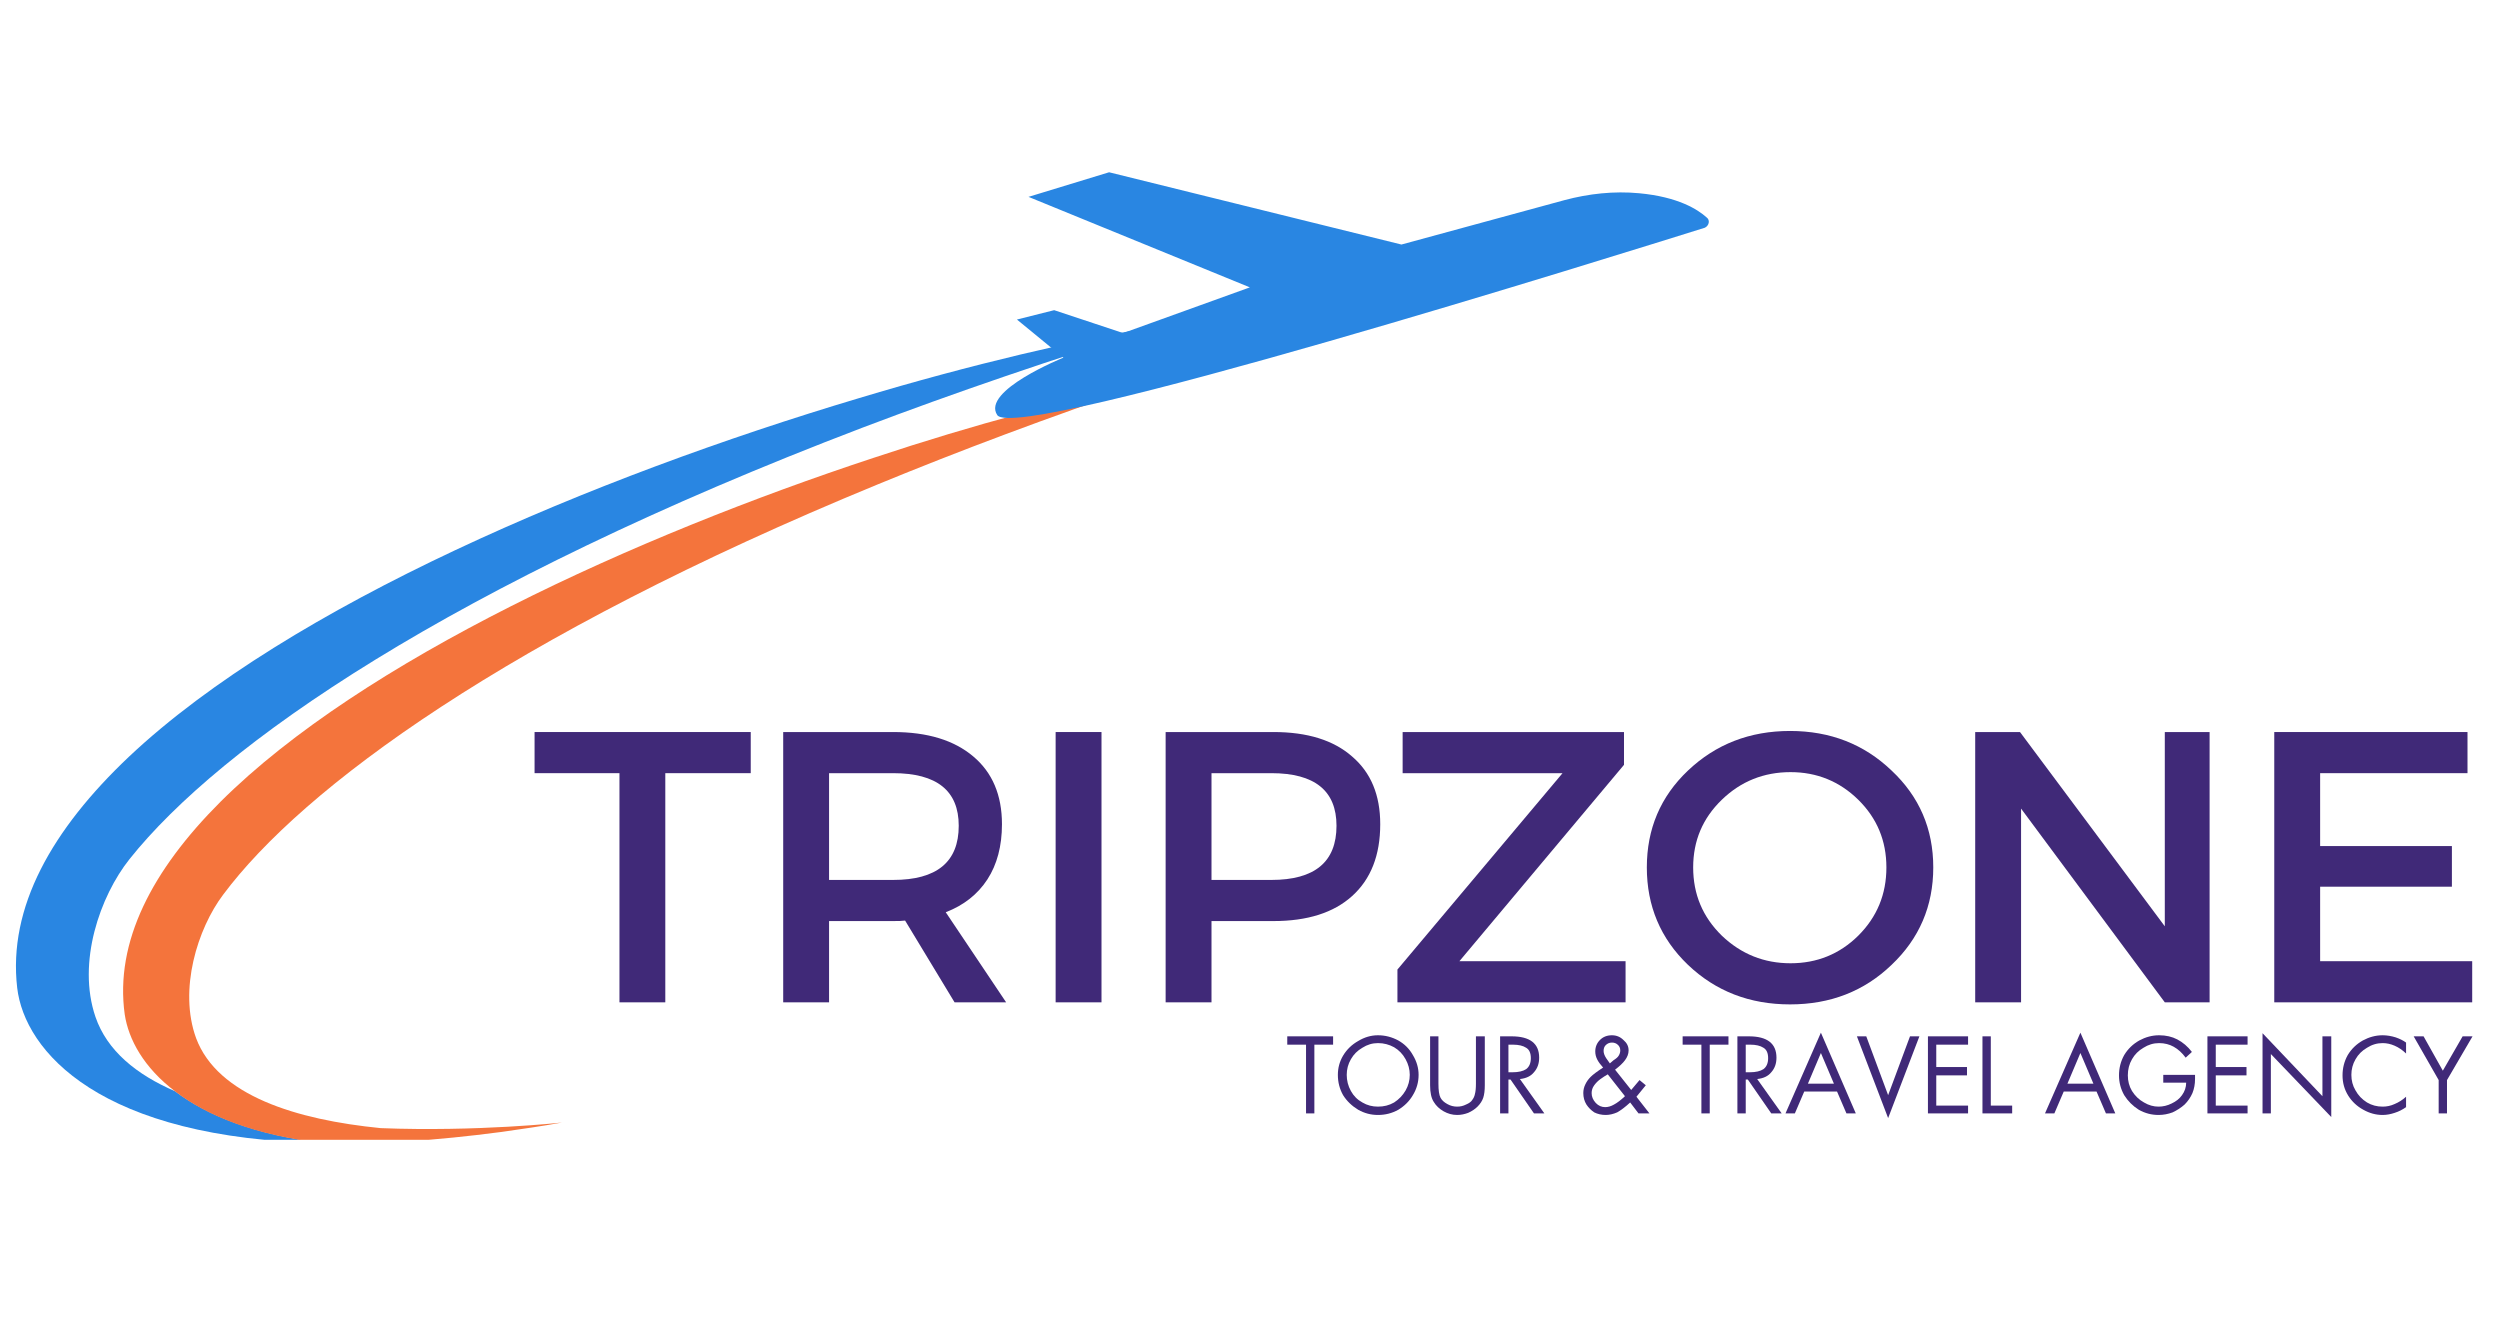 <svg xmlns="http://www.w3.org/2000/svg" xmlns:xlink="http://www.w3.org/1999/xlink" width="100" zoomAndPan="magnify" viewBox="0 0 75 39.75" height="53" preserveAspectRatio="xMidYMid meet" version="1.0"><defs><g/><clipPath id="ec5bf572ea"><path d="M 0.234 9 L 35 9 L 35 34.195 L 0.234 34.195 Z M 0.234 9 " clip-rule="nonzero"/></clipPath><clipPath id="c8b2231cd0"><path d="M 3 11 L 35 11 L 35 34.195 L 3 34.195 Z M 3 11 " clip-rule="nonzero"/></clipPath><clipPath id="cddc88081e"><path d="M 29 5.129 L 51.66 5.129 L 51.66 13 L 29 13 Z M 29 5.129 " clip-rule="nonzero"/></clipPath><clipPath id="39a8127616"><path d="M 68 21 L 74.766 21 L 74.766 31 L 68 31 Z M 68 21 " clip-rule="nonzero"/></clipPath><clipPath id="0f164df934"><path d="M 72 31 L 74.766 31 L 74.766 34 L 72 34 Z M 72 31 " clip-rule="nonzero"/></clipPath></defs><g clip-path="url(#ec5bf572ea)"><path fill="#2986e2" d="M 3.883 25.777 C 3.004 26.883 2.305 28.867 2.863 30.504 C 3.211 31.523 4.094 32.238 5.254 32.738 C 6.203 33.453 7.645 34.055 9.742 34.293 C 2.977 34.18 0.738 31.523 0.516 29.637 C 0.234 27.219 1.562 24.883 3.871 22.699 C 8.695 18.156 17.84 14.312 25.754 11.949 C 29.148 10.926 32.336 10.188 34.84 9.766 C 31.582 10.773 28.605 11.793 25.879 12.828 C 13.516 17.543 6.609 22.352 3.883 25.777 Z M 3.883 25.777 " fill-opacity="1" fill-rule="nonzero"/></g><g clip-path="url(#c8b2231cd0)"><path fill="#f4743c" d="M 6.695 26.84 C 5.926 27.859 5.352 29.691 5.883 31.145 C 6.527 32.867 8.891 33.594 11.422 33.844 C 14.328 33.957 16.859 33.676 16.859 33.676 C 16.242 33.789 15.645 33.871 15.055 33.957 C 13.043 34.223 11.281 34.332 9.758 34.305 C 7.645 34.066 6.203 33.469 5.27 32.754 C 4.305 32.027 3.855 31.176 3.742 30.434 C 3.438 28.25 4.57 26.098 6.609 24.059 C 10.875 19.805 19.082 16.086 26.199 13.738 C 29.262 12.719 32.129 11.961 34.379 11.527 C 31.441 12.523 28.773 13.527 26.324 14.535 C 15.211 19.105 9.07 23.652 6.695 26.84 Z M 6.695 26.84 " fill-opacity="1" fill-rule="nonzero"/></g><g clip-path="url(#cddc88081e)"><path fill="#2986e2" d="M 51.199 6.523 C 50.934 6.285 50.348 5.906 49.172 5.797 C 48.418 5.727 47.664 5.809 46.934 6.004 L 42.043 7.336 L 33.273 5.168 L 30.855 5.906 L 37.496 8.621 L 33.695 9.992 L 31.625 9.305 L 30.508 9.586 L 31.902 10.73 C 31.902 10.73 29.43 11.723 29.918 12.453 C 30.508 13.305 48.727 7.586 51.145 6.832 C 51.27 6.773 51.312 6.605 51.199 6.523 Z M 51.199 6.523 " fill-opacity="1" fill-rule="nonzero"/></g><g fill="#402978" fill-opacity="1"><g transform="translate(15.928, 30.07)"><g><path d="M 6.594 -6.875 L 4.031 -6.875 L 4.031 0 L 2.656 0 L 2.656 -6.875 L 0.109 -6.875 L 0.109 -8.109 L 6.594 -8.109 Z M 6.594 -6.875 "/></g></g></g><g fill="#402978" fill-opacity="1"><g transform="translate(22.434, 30.07)"><g><path d="M 6.203 0 L 4.719 -2.453 C 4.645 -2.441 4.523 -2.438 4.359 -2.438 L 2.438 -2.438 L 2.438 0 L 1.062 0 L 1.062 -8.109 L 4.359 -8.109 C 5.391 -8.109 6.191 -7.863 6.766 -7.375 C 7.336 -6.895 7.625 -6.219 7.625 -5.344 C 7.625 -4.688 7.477 -4.133 7.188 -3.688 C 6.895 -3.238 6.477 -2.91 5.938 -2.703 L 7.75 0 Z M 2.438 -3.672 L 4.359 -3.672 C 5.672 -3.672 6.328 -4.211 6.328 -5.297 C 6.328 -6.348 5.672 -6.875 4.359 -6.875 L 2.438 -6.875 Z M 2.438 -3.672 "/></g></g></g><g fill="#402978" fill-opacity="1"><g transform="translate(30.607, 30.07)"><g><path d="M 2.438 0 L 1.062 0 L 1.062 -8.109 L 2.438 -8.109 Z M 2.438 0 "/></g></g></g><g fill="#402978" fill-opacity="1"><g transform="translate(33.907, 30.07)"><g><path d="M 1.062 -8.109 L 4.297 -8.109 C 5.316 -8.109 6.102 -7.863 6.656 -7.375 C 7.219 -6.895 7.5 -6.219 7.5 -5.344 C 7.5 -4.414 7.219 -3.695 6.656 -3.188 C 6.102 -2.688 5.316 -2.438 4.297 -2.438 L 2.438 -2.438 L 2.438 0 L 1.062 0 Z M 2.438 -6.875 L 2.438 -3.672 L 4.234 -3.672 C 5.535 -3.672 6.188 -4.211 6.188 -5.297 C 6.188 -6.348 5.535 -6.875 4.234 -6.875 Z M 2.438 -6.875 "/></g></g></g><g fill="#402978" fill-opacity="1"><g transform="translate(41.501, 30.07)"><g><path d="M 7.219 -7.125 L 2.281 -1.234 L 7.266 -1.234 L 7.266 0 L 0.422 0 L 0.422 -0.984 L 5.375 -6.875 L 0.578 -6.875 L 0.578 -8.109 L 7.219 -8.109 Z M 7.219 -7.125 "/></g></g></g><g fill="#402978" fill-opacity="1"><g transform="translate(49.014, 30.07)"><g><path d="M 1.625 -6.953 C 2.457 -7.742 3.477 -8.141 4.688 -8.141 C 5.895 -8.141 6.91 -7.742 7.734 -6.953 C 8.566 -6.172 8.984 -5.203 8.984 -4.047 C 8.984 -2.891 8.566 -1.914 7.734 -1.125 C 6.91 -0.332 5.895 0.062 4.688 0.062 C 3.477 0.062 2.457 -0.332 1.625 -1.125 C 0.801 -1.914 0.391 -2.891 0.391 -4.047 C 0.391 -5.203 0.801 -6.172 1.625 -6.953 Z M 4.703 -6.906 C 3.898 -6.906 3.211 -6.629 2.641 -6.078 C 2.066 -5.523 1.781 -4.848 1.781 -4.047 C 1.781 -3.242 2.066 -2.562 2.641 -2 C 3.223 -1.445 3.91 -1.172 4.703 -1.172 C 5.492 -1.172 6.172 -1.445 6.734 -2 C 7.297 -2.562 7.578 -3.242 7.578 -4.047 C 7.578 -4.848 7.297 -5.523 6.734 -6.078 C 6.172 -6.629 5.492 -6.906 4.703 -6.906 Z M 4.703 -6.906 "/></g></g></g><g fill="#402978" fill-opacity="1"><g transform="translate(58.194, 30.07)"><g><path d="M 8.094 0 L 6.75 0 L 2.438 -5.812 L 2.438 0 L 1.062 0 L 1.062 -8.109 L 2.406 -8.109 L 6.75 -2.281 L 6.75 -8.109 L 8.094 -8.109 Z M 8.094 0 "/></g></g></g><g clip-path="url(#39a8127616)"><g fill="#402978" fill-opacity="1"><g transform="translate(67.166, 30.07)"><g><path d="M 6.859 -6.875 L 2.438 -6.875 L 2.438 -4.688 L 6.391 -4.688 L 6.391 -3.469 L 2.438 -3.469 L 2.438 -1.234 L 7 -1.234 L 7 0 L 1.062 0 L 1.062 -8.109 L 6.859 -8.109 Z M 6.859 -6.875 "/></g></g></g></g><g fill="#402978" fill-opacity="1"><g transform="translate(38.587, 33.402)"><g><path d="M 1.406 -2.312 L 1.406 -2.062 L 0.844 -2.062 L 0.844 0 L 0.594 0 L 0.594 -2.062 L 0.031 -2.062 L 0.031 -2.312 Z M 1.406 -2.312 "/></g></g></g><g fill="#402978" fill-opacity="1"><g transform="translate(40.027, 33.402)"><g><path d="M 0.109 -1.156 C 0.109 -1.363 0.16 -1.555 0.266 -1.734 C 0.379 -1.922 0.531 -2.066 0.719 -2.172 C 0.906 -2.285 1.102 -2.344 1.312 -2.344 C 1.531 -2.344 1.734 -2.289 1.922 -2.188 C 2.109 -2.082 2.254 -1.938 2.359 -1.75 C 2.473 -1.562 2.531 -1.363 2.531 -1.156 C 2.531 -0.938 2.473 -0.734 2.359 -0.547 C 2.254 -0.367 2.109 -0.223 1.922 -0.109 C 1.734 -0.004 1.531 0.047 1.312 0.047 C 1.102 0.047 0.906 -0.004 0.719 -0.109 C 0.531 -0.223 0.379 -0.367 0.266 -0.547 C 0.16 -0.734 0.109 -0.938 0.109 -1.156 Z M 1.312 -2.109 C 1.145 -2.109 0.988 -2.062 0.844 -1.969 C 0.695 -1.883 0.582 -1.77 0.5 -1.625 C 0.414 -1.477 0.375 -1.32 0.375 -1.156 C 0.375 -0.988 0.414 -0.828 0.5 -0.672 C 0.582 -0.523 0.695 -0.41 0.844 -0.328 C 0.988 -0.242 1.145 -0.203 1.312 -0.203 C 1.488 -0.203 1.648 -0.242 1.797 -0.328 C 1.941 -0.422 2.055 -0.539 2.141 -0.688 C 2.223 -0.832 2.266 -0.988 2.266 -1.156 C 2.266 -1.32 2.223 -1.477 2.141 -1.625 C 2.055 -1.781 1.941 -1.898 1.797 -1.984 C 1.648 -2.066 1.488 -2.109 1.312 -2.109 Z M 1.312 -2.109 "/></g></g></g><g fill="#402978" fill-opacity="1"><g transform="translate(42.669, 33.402)"><g><path d="M 0.484 -2.312 L 0.484 -0.891 C 0.484 -0.691 0.504 -0.551 0.547 -0.469 C 0.586 -0.395 0.656 -0.332 0.75 -0.281 C 0.844 -0.227 0.941 -0.203 1.047 -0.203 C 1.141 -0.203 1.227 -0.223 1.312 -0.266 C 1.406 -0.305 1.469 -0.352 1.5 -0.406 C 1.539 -0.457 1.566 -0.516 1.578 -0.578 C 1.598 -0.648 1.609 -0.754 1.609 -0.891 L 1.609 -2.312 L 1.875 -2.312 L 1.875 -0.844 C 1.875 -0.688 1.859 -0.562 1.828 -0.469 C 1.797 -0.375 1.738 -0.285 1.656 -0.203 C 1.582 -0.129 1.488 -0.066 1.375 -0.016 C 1.27 0.023 1.16 0.047 1.047 0.047 C 0.898 0.047 0.766 0.008 0.641 -0.062 C 0.516 -0.133 0.414 -0.227 0.344 -0.344 C 0.27 -0.457 0.234 -0.625 0.234 -0.844 L 0.234 -2.312 Z M 0.484 -2.312 "/></g></g></g><g fill="#402978" fill-opacity="1"><g transform="translate(44.769, 33.402)"><g><path d="M 0.578 -2.312 C 1.129 -2.312 1.406 -2.098 1.406 -1.672 C 1.406 -1.492 1.352 -1.348 1.25 -1.234 C 1.156 -1.117 1.016 -1.051 0.828 -1.031 L 1.562 0 L 1.25 0 L 0.547 -1.016 L 0.484 -1.016 L 0.484 0 L 0.234 0 L 0.234 -2.312 Z M 0.484 -1.234 L 0.609 -1.234 C 0.785 -1.234 0.922 -1.266 1.016 -1.328 C 1.109 -1.398 1.156 -1.508 1.156 -1.656 C 1.156 -1.812 1.109 -1.914 1.016 -1.969 C 0.922 -2.031 0.789 -2.062 0.625 -2.062 L 0.484 -2.062 Z M 0.484 -1.234 "/></g></g></g><g fill="#402978" fill-opacity="1"><g transform="translate(46.43, 33.402)"><g/></g></g><g fill="#402978" fill-opacity="1"><g transform="translate(47.374, 33.402)"><g><path d="M 1.078 -1.312 L 1.562 -0.703 L 1.812 -1 L 2 -0.844 L 1.719 -0.5 L 2.109 0 L 1.781 0 L 1.531 -0.328 C 1.383 -0.191 1.254 -0.094 1.141 -0.031 C 1.023 0.02 0.91 0.047 0.797 0.047 C 0.672 0.047 0.555 0.02 0.453 -0.031 C 0.359 -0.094 0.281 -0.172 0.219 -0.266 C 0.156 -0.367 0.125 -0.484 0.125 -0.609 C 0.125 -0.703 0.145 -0.789 0.188 -0.875 C 0.227 -0.957 0.281 -1.031 0.344 -1.094 C 0.414 -1.164 0.539 -1.258 0.719 -1.375 C 0.645 -1.457 0.586 -1.535 0.547 -1.609 C 0.504 -1.691 0.484 -1.773 0.484 -1.859 C 0.484 -1.992 0.531 -2.109 0.625 -2.203 C 0.719 -2.297 0.836 -2.344 0.984 -2.344 C 1.117 -2.344 1.234 -2.297 1.328 -2.203 C 1.43 -2.117 1.484 -2.016 1.484 -1.891 C 1.484 -1.785 1.445 -1.688 1.375 -1.594 C 1.312 -1.508 1.211 -1.414 1.078 -1.312 Z M 0.922 -1.5 L 1.031 -1.594 C 1.113 -1.645 1.164 -1.691 1.188 -1.734 C 1.219 -1.785 1.234 -1.836 1.234 -1.891 C 1.234 -1.961 1.207 -2.02 1.156 -2.062 C 1.113 -2.102 1.055 -2.125 0.984 -2.125 C 0.91 -2.125 0.848 -2.098 0.797 -2.047 C 0.754 -2.004 0.734 -1.945 0.734 -1.875 C 0.734 -1.812 0.758 -1.738 0.812 -1.656 Z M 1.375 -0.516 L 0.859 -1.172 C 0.785 -1.129 0.711 -1.082 0.641 -1.031 C 0.566 -0.977 0.504 -0.914 0.453 -0.844 C 0.398 -0.77 0.375 -0.691 0.375 -0.609 C 0.375 -0.504 0.414 -0.406 0.5 -0.312 C 0.582 -0.227 0.676 -0.188 0.781 -0.188 C 0.863 -0.188 0.953 -0.211 1.047 -0.266 C 1.141 -0.316 1.25 -0.398 1.375 -0.516 Z M 1.375 -0.516 "/></g></g></g><g fill="#402978" fill-opacity="1"><g transform="translate(49.504, 33.402)"><g/></g></g><g fill="#402978" fill-opacity="1"><g transform="translate(50.448, 33.402)"><g><path d="M 1.406 -2.312 L 1.406 -2.062 L 0.844 -2.062 L 0.844 0 L 0.594 0 L 0.594 -2.062 L 0.031 -2.062 L 0.031 -2.312 Z M 1.406 -2.312 "/></g></g></g><g fill="#402978" fill-opacity="1"><g transform="translate(51.888, 33.402)"><g><path d="M 0.578 -2.312 C 1.129 -2.312 1.406 -2.098 1.406 -1.672 C 1.406 -1.492 1.352 -1.348 1.25 -1.234 C 1.156 -1.117 1.016 -1.051 0.828 -1.031 L 1.562 0 L 1.25 0 L 0.547 -1.016 L 0.484 -1.016 L 0.484 0 L 0.234 0 L 0.234 -2.312 Z M 0.484 -1.234 L 0.609 -1.234 C 0.785 -1.234 0.922 -1.266 1.016 -1.328 C 1.109 -1.398 1.156 -1.508 1.156 -1.656 C 1.156 -1.812 1.109 -1.914 1.016 -1.969 C 0.922 -2.031 0.789 -2.062 0.625 -2.062 L 0.484 -2.062 Z M 0.484 -1.234 "/></g></g></g><g fill="#402978" fill-opacity="1"><g transform="translate(53.549, 33.402)"><g><path d="M 1.078 -2.422 L 2.125 0 L 1.844 0 L 1.562 -0.656 L 0.578 -0.656 L 0.297 0 L 0.016 0 Z M 0.688 -0.891 L 1.469 -0.891 L 1.078 -1.812 Z M 0.422 -2.312 Z M 0.422 -2.312 "/></g></g></g><g fill="#402978" fill-opacity="1"><g transform="translate(55.691, 33.402)"><g><path d="M 0.297 -2.312 L 0.953 -0.547 L 1.609 -2.312 L 1.891 -2.312 L 0.953 0.141 L 0.016 -2.312 Z M 0.328 0 Z M 0.328 0 "/></g></g></g><g fill="#402978" fill-opacity="1"><g transform="translate(57.604, 33.402)"><g><path d="M 1.438 -2.312 L 1.438 -2.062 L 0.484 -2.062 L 0.484 -1.391 L 1.406 -1.391 L 1.406 -1.141 L 0.484 -1.141 L 0.484 -0.234 L 1.438 -0.234 L 1.438 0 L 0.234 0 L 0.234 -2.312 Z M 1.438 -2.312 "/></g></g></g><g fill="#402978" fill-opacity="1"><g transform="translate(59.24, 33.402)"><g><path d="M 0.484 -2.312 L 0.484 -0.234 L 1.125 -0.234 L 1.125 0 L 0.234 0 L 0.234 -2.312 Z M 0.484 -2.312 "/></g></g></g><g fill="#402978" fill-opacity="1"><g transform="translate(60.39, 33.402)"><g/></g></g><g fill="#402978" fill-opacity="1"><g transform="translate(61.334, 33.402)"><g><path d="M 1.078 -2.422 L 2.125 0 L 1.844 0 L 1.562 -0.656 L 0.578 -0.656 L 0.297 0 L 0.016 0 Z M 0.688 -0.891 L 1.469 -0.891 L 1.078 -1.812 Z M 0.422 -2.312 Z M 0.422 -2.312 "/></g></g></g><g fill="#402978" fill-opacity="1"><g transform="translate(63.476, 33.402)"><g><path d="M 2.094 -1.672 C 1.988 -1.816 1.867 -1.926 1.734 -2 C 1.609 -2.07 1.461 -2.109 1.297 -2.109 C 1.129 -2.109 0.973 -2.062 0.828 -1.969 C 0.68 -1.883 0.566 -1.77 0.484 -1.625 C 0.398 -1.477 0.359 -1.316 0.359 -1.141 C 0.359 -0.973 0.398 -0.816 0.484 -0.672 C 0.578 -0.523 0.695 -0.41 0.844 -0.328 C 0.988 -0.242 1.133 -0.203 1.281 -0.203 C 1.414 -0.203 1.547 -0.234 1.672 -0.297 C 1.805 -0.359 1.91 -0.441 1.984 -0.547 C 2.066 -0.66 2.109 -0.785 2.109 -0.922 L 1.422 -0.922 L 1.422 -1.156 L 2.375 -1.156 L 2.375 -1.031 C 2.375 -0.875 2.348 -0.734 2.297 -0.609 C 2.242 -0.484 2.164 -0.367 2.062 -0.266 C 1.957 -0.172 1.836 -0.094 1.703 -0.031 C 1.566 0.02 1.426 0.047 1.281 0.047 C 1.07 0.047 0.875 -0.004 0.688 -0.109 C 0.508 -0.223 0.363 -0.367 0.25 -0.547 C 0.145 -0.734 0.094 -0.93 0.094 -1.141 C 0.094 -1.359 0.145 -1.562 0.25 -1.75 C 0.363 -1.938 0.516 -2.082 0.703 -2.188 C 0.891 -2.289 1.086 -2.344 1.297 -2.344 C 1.504 -2.344 1.688 -2.301 1.844 -2.219 C 2.008 -2.133 2.156 -2.008 2.281 -1.844 Z M 2.094 -1.672 "/></g></g></g><g fill="#402978" fill-opacity="1"><g transform="translate(65.989, 33.402)"><g><path d="M 1.438 -2.312 L 1.438 -2.062 L 0.484 -2.062 L 0.484 -1.391 L 1.406 -1.391 L 1.406 -1.141 L 0.484 -1.141 L 0.484 -0.234 L 1.438 -0.234 L 1.438 0 L 0.234 0 L 0.234 -2.312 Z M 1.438 -2.312 "/></g></g></g><g fill="#402978" fill-opacity="1"><g transform="translate(67.626, 33.402)"><g><path d="M 0.25 -2.406 L 2.047 -0.516 L 2.047 -2.312 L 2.312 -2.312 L 2.312 0.109 L 0.5 -1.781 L 0.5 0 L 0.25 0 Z M 0.25 -2.406 "/></g></g></g><g fill="#402978" fill-opacity="1"><g transform="translate(70.182, 33.402)"><g><path d="M 2 -1.797 C 1.895 -1.898 1.781 -1.977 1.656 -2.031 C 1.539 -2.082 1.422 -2.109 1.297 -2.109 C 1.129 -2.109 0.973 -2.062 0.828 -1.969 C 0.68 -1.883 0.566 -1.77 0.484 -1.625 C 0.398 -1.477 0.359 -1.32 0.359 -1.156 C 0.359 -0.988 0.398 -0.832 0.484 -0.688 C 0.566 -0.539 0.68 -0.422 0.828 -0.328 C 0.973 -0.242 1.129 -0.203 1.297 -0.203 C 1.422 -0.203 1.539 -0.227 1.656 -0.281 C 1.781 -0.332 1.895 -0.406 2 -0.5 L 2 -0.188 C 1.895 -0.113 1.781 -0.055 1.656 -0.016 C 1.539 0.023 1.422 0.047 1.297 0.047 C 1.098 0.047 0.906 -0.004 0.719 -0.109 C 0.531 -0.211 0.379 -0.352 0.266 -0.531 C 0.148 -0.719 0.094 -0.922 0.094 -1.141 C 0.094 -1.359 0.145 -1.562 0.25 -1.75 C 0.363 -1.938 0.516 -2.082 0.703 -2.188 C 0.891 -2.289 1.086 -2.344 1.297 -2.344 C 1.43 -2.344 1.562 -2.32 1.688 -2.281 C 1.812 -2.238 1.914 -2.188 2 -2.125 Z M 2 -1.797 "/></g></g></g><g clip-path="url(#0f164df934)"><g fill="#402978" fill-opacity="1"><g transform="translate(72.379, 33.402)"><g><path d="M 0.328 -2.312 L 0.906 -1.281 L 1.5 -2.312 L 1.797 -2.312 L 1.031 -1 L 1.031 0 L 0.781 0 L 0.781 -1 L 0.031 -2.312 Z M 0.328 -2.312 "/></g></g></g></g></svg>